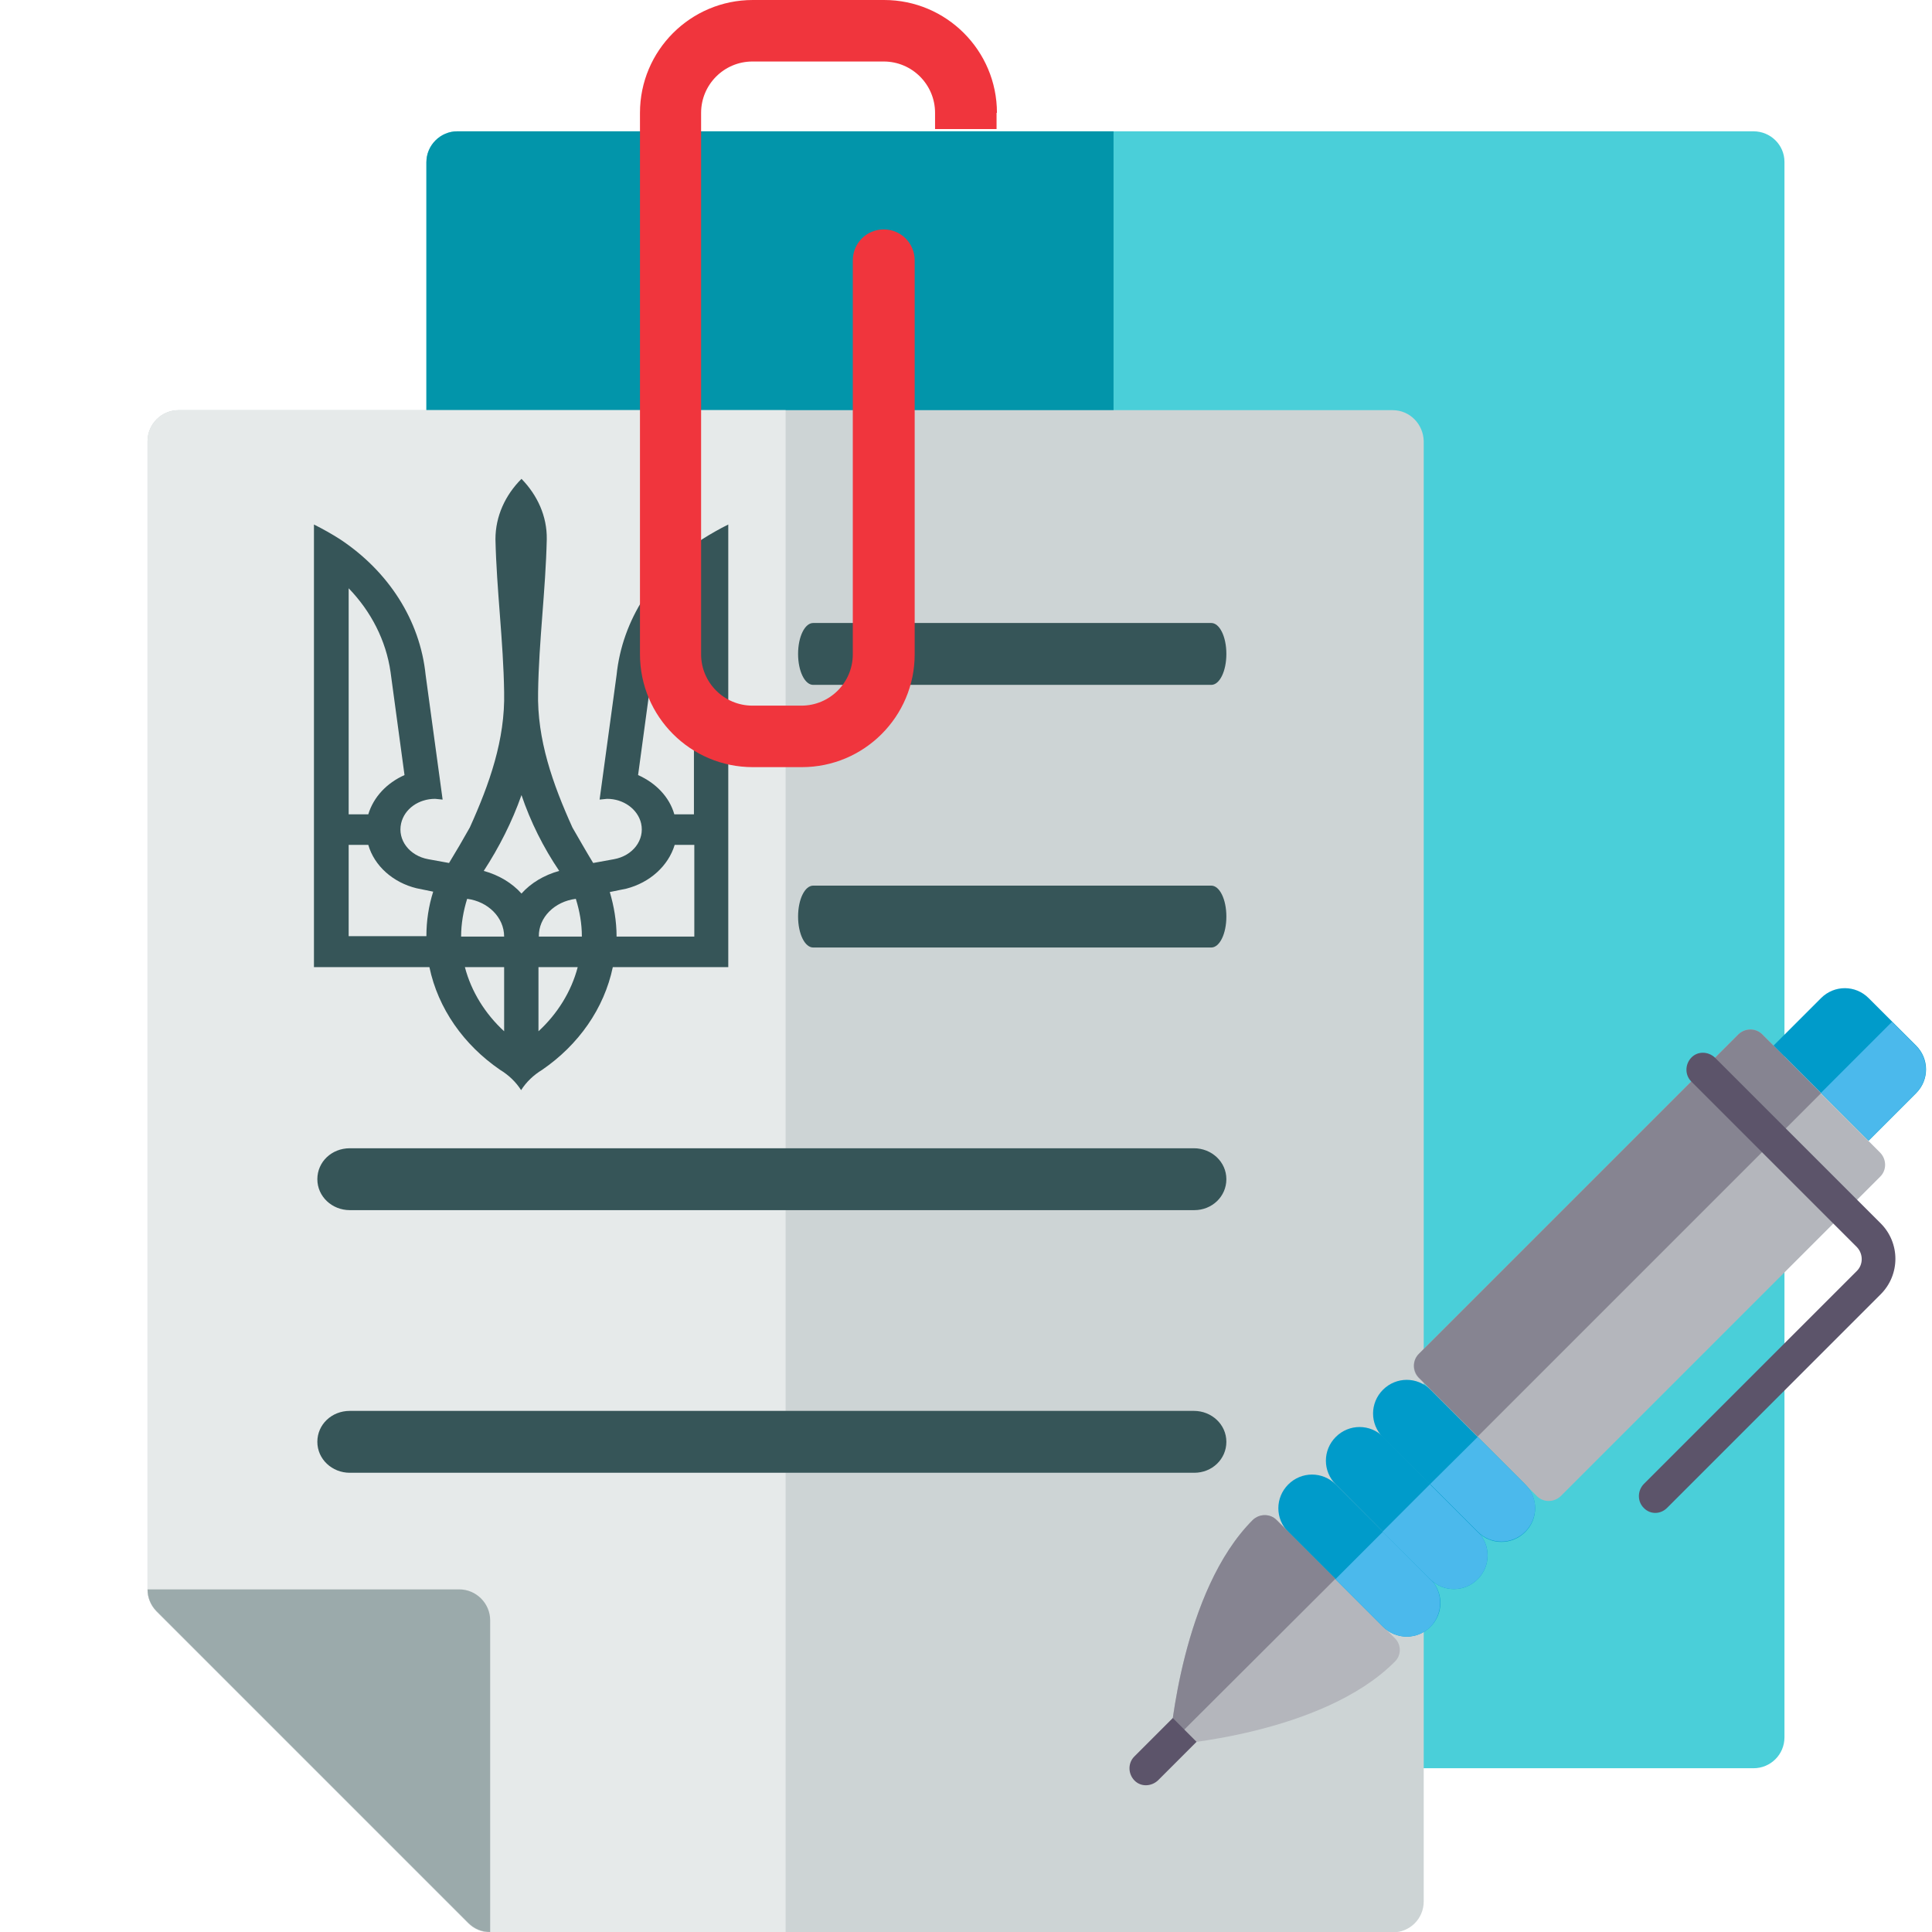 <?xml version="1.0" encoding="utf-8"?>
<!-- Generator: Adobe Illustrator 19.2.1, SVG Export Plug-In . SVG Version: 6.00 Build 0)  -->
<svg version="1.1" id="Layer_1" xmlns="http://www.w3.org/2000/svg" xmlns:xlink="http://www.w3.org/1999/xlink" x="0px" y="0px"
	 viewBox="0 0 512 512" style="enable-background:new 0 0 512 512;" xml:space="preserve">
<style type="text/css">
	.st0{fill:#4ACFD9;}
	.st1{fill:#0295AA;}
	.st2{fill:#CDD4D5;}
	.st3{fill:#E6EAEA;}
	.st4{fill:#365558;}
	.st5{fill:#9BAAAB;}
	.st6{fill:#F0353D;}
	.st7{fill:#B4B6BC;}
	.st8{fill:#009BCA;}
	.st9{fill:#4BB9EC;}
	.st10{fill:#868491;}
	.st11{fill:#5C546A;}
</style>
<path class="st0" d="M464.7,34.8H121.2c-4.5,0-8.2,3.7-8.2,8.2v417.4c0,4.5,3.6,8.2,8.2,8.2h343.5c4.5,0,8.2-3.6,8.2-8.2V42.9
	C472.9,38.4,469.2,34.8,464.7,34.8z"/>
<path class="st1" d="M121.2,34.8c-4.5,0-8.2,3.7-8.2,8.2v417.4c0,4.5,3.6,8.2,8.2,8.2h173.9V34.8H121.2z"/>
<path class="st2" d="M369.1,108.7H47.3c-4.5,0-8.2,3.7-8.2,8.2v304.4c0,2.2,0.9,4.2,2.4,5.8l82.6,82.6c1.5,1.5,3.6,2.4,5.8,2.4
	h239.2c4.5,0,8.2-3.6,8.2-8.2v-387C377.2,112.4,373.6,108.7,369.1,108.7z"/>
<path class="st3" d="M47.3,108.7c-4.5,0-8.2,3.7-8.2,8.2v304.4c0,2.2,0.9,4.2,2.4,5.8l82.6,82.6c1.5,1.5,3.6,2.4,5.8,2.4h78.3V108.7
	H47.3z"/>
<g>
	<path class="st4" d="M321,181.5H215.5c-2.2,0-4-3.6-4-8.2s1.8-8.2,4-8.2H321c2.2,0,4,3.6,4,8.2S323.2,181.5,321,181.5z"/>
	<path class="st4" d="M321,251.1H215.5c-2.2,0-4-3.6-4-8.2s1.8-8.2,4-8.2H321c2.2,0,4,3.6,4,8.2S323.2,251.1,321,251.1z"/>
	<path class="st4" d="M316.5,320.7H92.7c-4.7,0-8.6-3.6-8.6-8.2s3.8-8.2,8.6-8.2h223.7c4.7,0,8.6,3.6,8.6,8.2
		S321.2,320.7,316.5,320.7z"/>
	<path class="st4" d="M316.5,390.3H92.7c-4.7,0-8.6-3.6-8.6-8.2s3.8-8.2,8.6-8.2h223.7c4.7,0,8.6,3.6,8.6,8.2
		S321.2,390.3,316.5,390.3z"/>
</g>
<path class="st5" d="M39.1,421.2c0,2.1,0.8,4.2,2.4,5.8l82.6,82.6c1.6,1.6,3.6,2.4,5.8,2.4v-82.6c0-4.5-3.7-8.2-8.2-8.2L39.1,421.2
	L39.1,421.2z"/>
<g id="Layer_x0020_1">
	<path id="path10" class="st4" d="M138.2,126.9c-4.3,4.3-6.9,9.9-6.9,16c0.3,13.5,2.1,27,2.3,40.5c0.3,12.6-3.9,24.4-9.1,35.9
		c-1.8,3.2-3.6,6.3-5.5,9.4l-5.5-1c-5-0.9-8.2-5.1-7.2-9.5c0.9-3.9,4.7-6.5,9-6.5l2,0.2l-4.5-33c-1.5-14.7-10-27.6-22.7-36
		c-2.2-1.4-4.5-2.7-6.9-3.9v117.3h30.6c2.3,11,9.1,20.6,18.7,27.2c2.3,1.4,4.2,3.2,5.6,5.4c1.4-2.2,3.3-4,5.6-5.4
		c9.6-6.6,16.4-16.2,18.7-27.2H193V139c-2.4,1.2-4.7,2.5-6.9,3.9c-12.6,8.4-21.2,21.3-22.7,36l-4.5,33l2-0.2c4.3,0,8.1,2.7,9,6.5
		c1,4.4-2.2,8.6-7.2,9.5l-5.5,1c-1.9-3.1-3.7-6.3-5.5-9.4c-5.2-11.5-9.4-23.3-9.1-35.9c0.2-13.5,2-27,2.3-40.5
		C145,136.8,142.4,131.2,138.2,126.9L138.2,126.9z M92.4,155.9c5.9,6.1,9.9,13.8,11.1,22.2l3.7,27.3c-4.7,2.1-8.2,5.8-9.6,10.4h-5.2
		V155.9L92.4,155.9z M183.9,155.9v59.9h-5.2c-1.3-4.6-4.9-8.3-9.6-10.4l3.7-27.3C174,169.7,178,162.1,183.9,155.9L183.9,155.9z
		 M138.2,210.7c2.4,7.1,5.8,13.9,10,20.1c-4,1.1-7.5,3.2-10,6c-2.5-2.8-6-4.9-10-6C132.3,224.5,135.7,217.8,138.2,210.7z
		 M92.4,223.9h5.2c1.6,5.6,6.6,10,12.8,11.5l4.4,0.9c-1.2,3.8-1.8,7.7-1.8,11.8H92.4V223.9L92.4,223.9z M178.8,223.9h5.2v24.3h-20.6
		c0-4.1-0.7-8.1-1.8-11.8l4.4-0.9C172.2,233.9,177.1,229.5,178.8,223.9L178.8,223.9z M123.8,238.2c5.5,0.7,9.8,4.9,9.8,10h-11.4
		C122.2,244.8,122.8,241.4,123.8,238.2z M152.6,238.2c1,3.2,1.6,6.5,1.6,10h-11.4C142.7,243.1,147,238.9,152.6,238.2L152.6,238.2z
		 M123.2,256.3h10.4v17C128.6,268.7,124.9,262.8,123.2,256.3z M142.7,256.3h10.4c-1.7,6.5-5.4,12.4-10.4,17V256.3z"/>
</g>
<path class="st6" d="M264.2,29.9c0-16.5-13.4-29.9-29.9-29.9h-34.8c-16.5,0-29.9,13.4-29.9,29.9v143.5c0,16.5,13.4,29.9,29.9,29.9
	h13c16.5,0,29.9-13.4,29.9-29.9V69c0-4.5-3.6-8.2-8.2-8.2S226,64.5,226,69v104.4c0,7.5-6.1,13.6-13.6,13.6h-13
	c-7.5,0-13.6-6.1-13.6-13.6V29.9c0-7.5,6.1-13.6,13.6-13.6h34.8c7.5,0,13.6,6.1,13.6,13.6v4.3h16.3v-4.3H264.2z"/>
<g>
	<g>
		<path class="st7" d="M369.7,434.2c-7.1-7.1-24.3-24.3-31.4-31.4c-1.7-1.7-4.5-1.7-6.3,0l0,0c-19.2,19.2-22,59.6-22,59.6
			s40.4-2.7,59.6-22l0,0C371.4,438.7,371.4,435.9,369.7,434.2z"/>
	</g>
	<g>
		<path class="st7" d="M375.9,365.1l31.4,31.4c1.7,1.7,4.5,1.7,6.3,0l84.7-84.7c1.7-1.7,1.7-4.5,0-6.3l-15.7-15.7L467,274.1
			c-1.7-1.7-4.5-1.7-6.3,0l-84.7,84.7C374.2,360.6,374.2,363.4,375.9,365.1z"/>
	</g>
	<g>
		<path class="st8" d="M495.2,302.3l12.6-12.6c3.5-3.5,3.5-9.1,0-12.6l-12.6-12.6c-3.5-3.5-9.1-3.5-12.6,0l-12.6,12.6L495.2,302.3z"
			/>
	</g>
	<g>
		<path class="st8" d="M379.1,418.5c3.5,3.5,3.5,9.1,0,12.6c-3.5,3.5-9.1,3.5-12.6,0l-25.1-25.1c-3.5-3.5-3.5-9.1,0-12.6
			c3.5-3.5,9.1-3.5,12.6,0L379.1,418.5z"/>
	</g>
	<g>
		<path class="st9" d="M379.1,418.5l-12.6-12.6l-12.6,12.6l12.6,12.6c3.5,3.5,9.1,3.5,12.6,0C382.5,427.6,382.5,421.9,379.1,418.5z"
			/>
	</g>
	<g>
		<path class="st8" d="M391.6,405.9c3.5,3.5,3.5,9.1,0,12.6c-3.5,3.5-9.1,3.5-12.6,0L354,393.4c-3.5-3.5-3.5-9.1,0-12.6
			c3.5-3.5,9.1-3.5,12.6,0L391.6,405.9z"/>
	</g>
	<g>
		<path class="st9" d="M391.6,405.9L379,393.3l-12.6,12.6l12.6,12.6c3.5,3.5,9.1,3.5,12.6,0C395.1,415,395.1,409.4,391.6,405.9z"/>
	</g>
	<g>
		<path class="st8" d="M404.2,393.4c3.5,3.5,3.5,9.1,0,12.6c-3.5,3.5-9.1,3.5-12.6,0l-25.1-25.1c-3.5-3.5-3.5-9.1,0-12.6
			c3.5-3.5,9.1-3.5,12.6,0L404.2,393.4z"/>
	</g>
	<g>
		<path class="st9" d="M404.2,393.4l-12.6-12.6L379,393.3l12.6,12.6c3.5,3.5,9.1,3.5,12.6,0C407.7,402.4,407.7,396.8,404.2,393.4z"
			/>
	</g>
	<g>
		<path class="st10" d="M353.9,418.4c-6.1-6.1-12.1-12.1-15.6-15.6c-1.7-1.7-4.5-1.7-6.3,0l0,0c-18.7,18.7-21.8,57.5-22,59.4
			L353.9,418.4z"/>
	</g>
	<g>
		<path class="st10" d="M482.6,289.7L467,274.1c-1.7-1.7-4.5-1.7-6.3,0l-84.7,84.7c-1.7,1.7-1.7,4.5,0,6.3l15.6,15.6L482.6,289.7z"
			/>
	</g>
	<g>
		<g>
			<path class="st11" d="M435.6,399.6c-1.7-1.7-1.7-4.5,0-6.3l56.5-56.5c1.7-1.7,1.7-4.5,0-6.3l-43.9-43.9c-1.7-1.7-1.7-4.5,0-6.3
				s4.5-1.7,6.3,0l43.9,43.9c5.2,5.2,5.2,13.6,0,18.8l-56.5,56.5C440.1,401.4,437.3,401.4,435.6,399.6z"/>
		</g>
	</g>
	<g>
		<path class="st9" d="M507.8,277.2l-6.4-6.4l-18.8,18.8l12.6,12.6l12.6-12.6C511.2,286.3,511.2,280.7,507.8,277.2z"/>
	</g>
	<g>
		<path class="st11" d="M300.6,465.5c-1.7,1.7-1.7,4.5,0,6.3s4.5,1.7,6.3,0l10.2-10.2l-6.3-6.3L300.6,465.5z"/>
	</g>
</g>
</svg>
